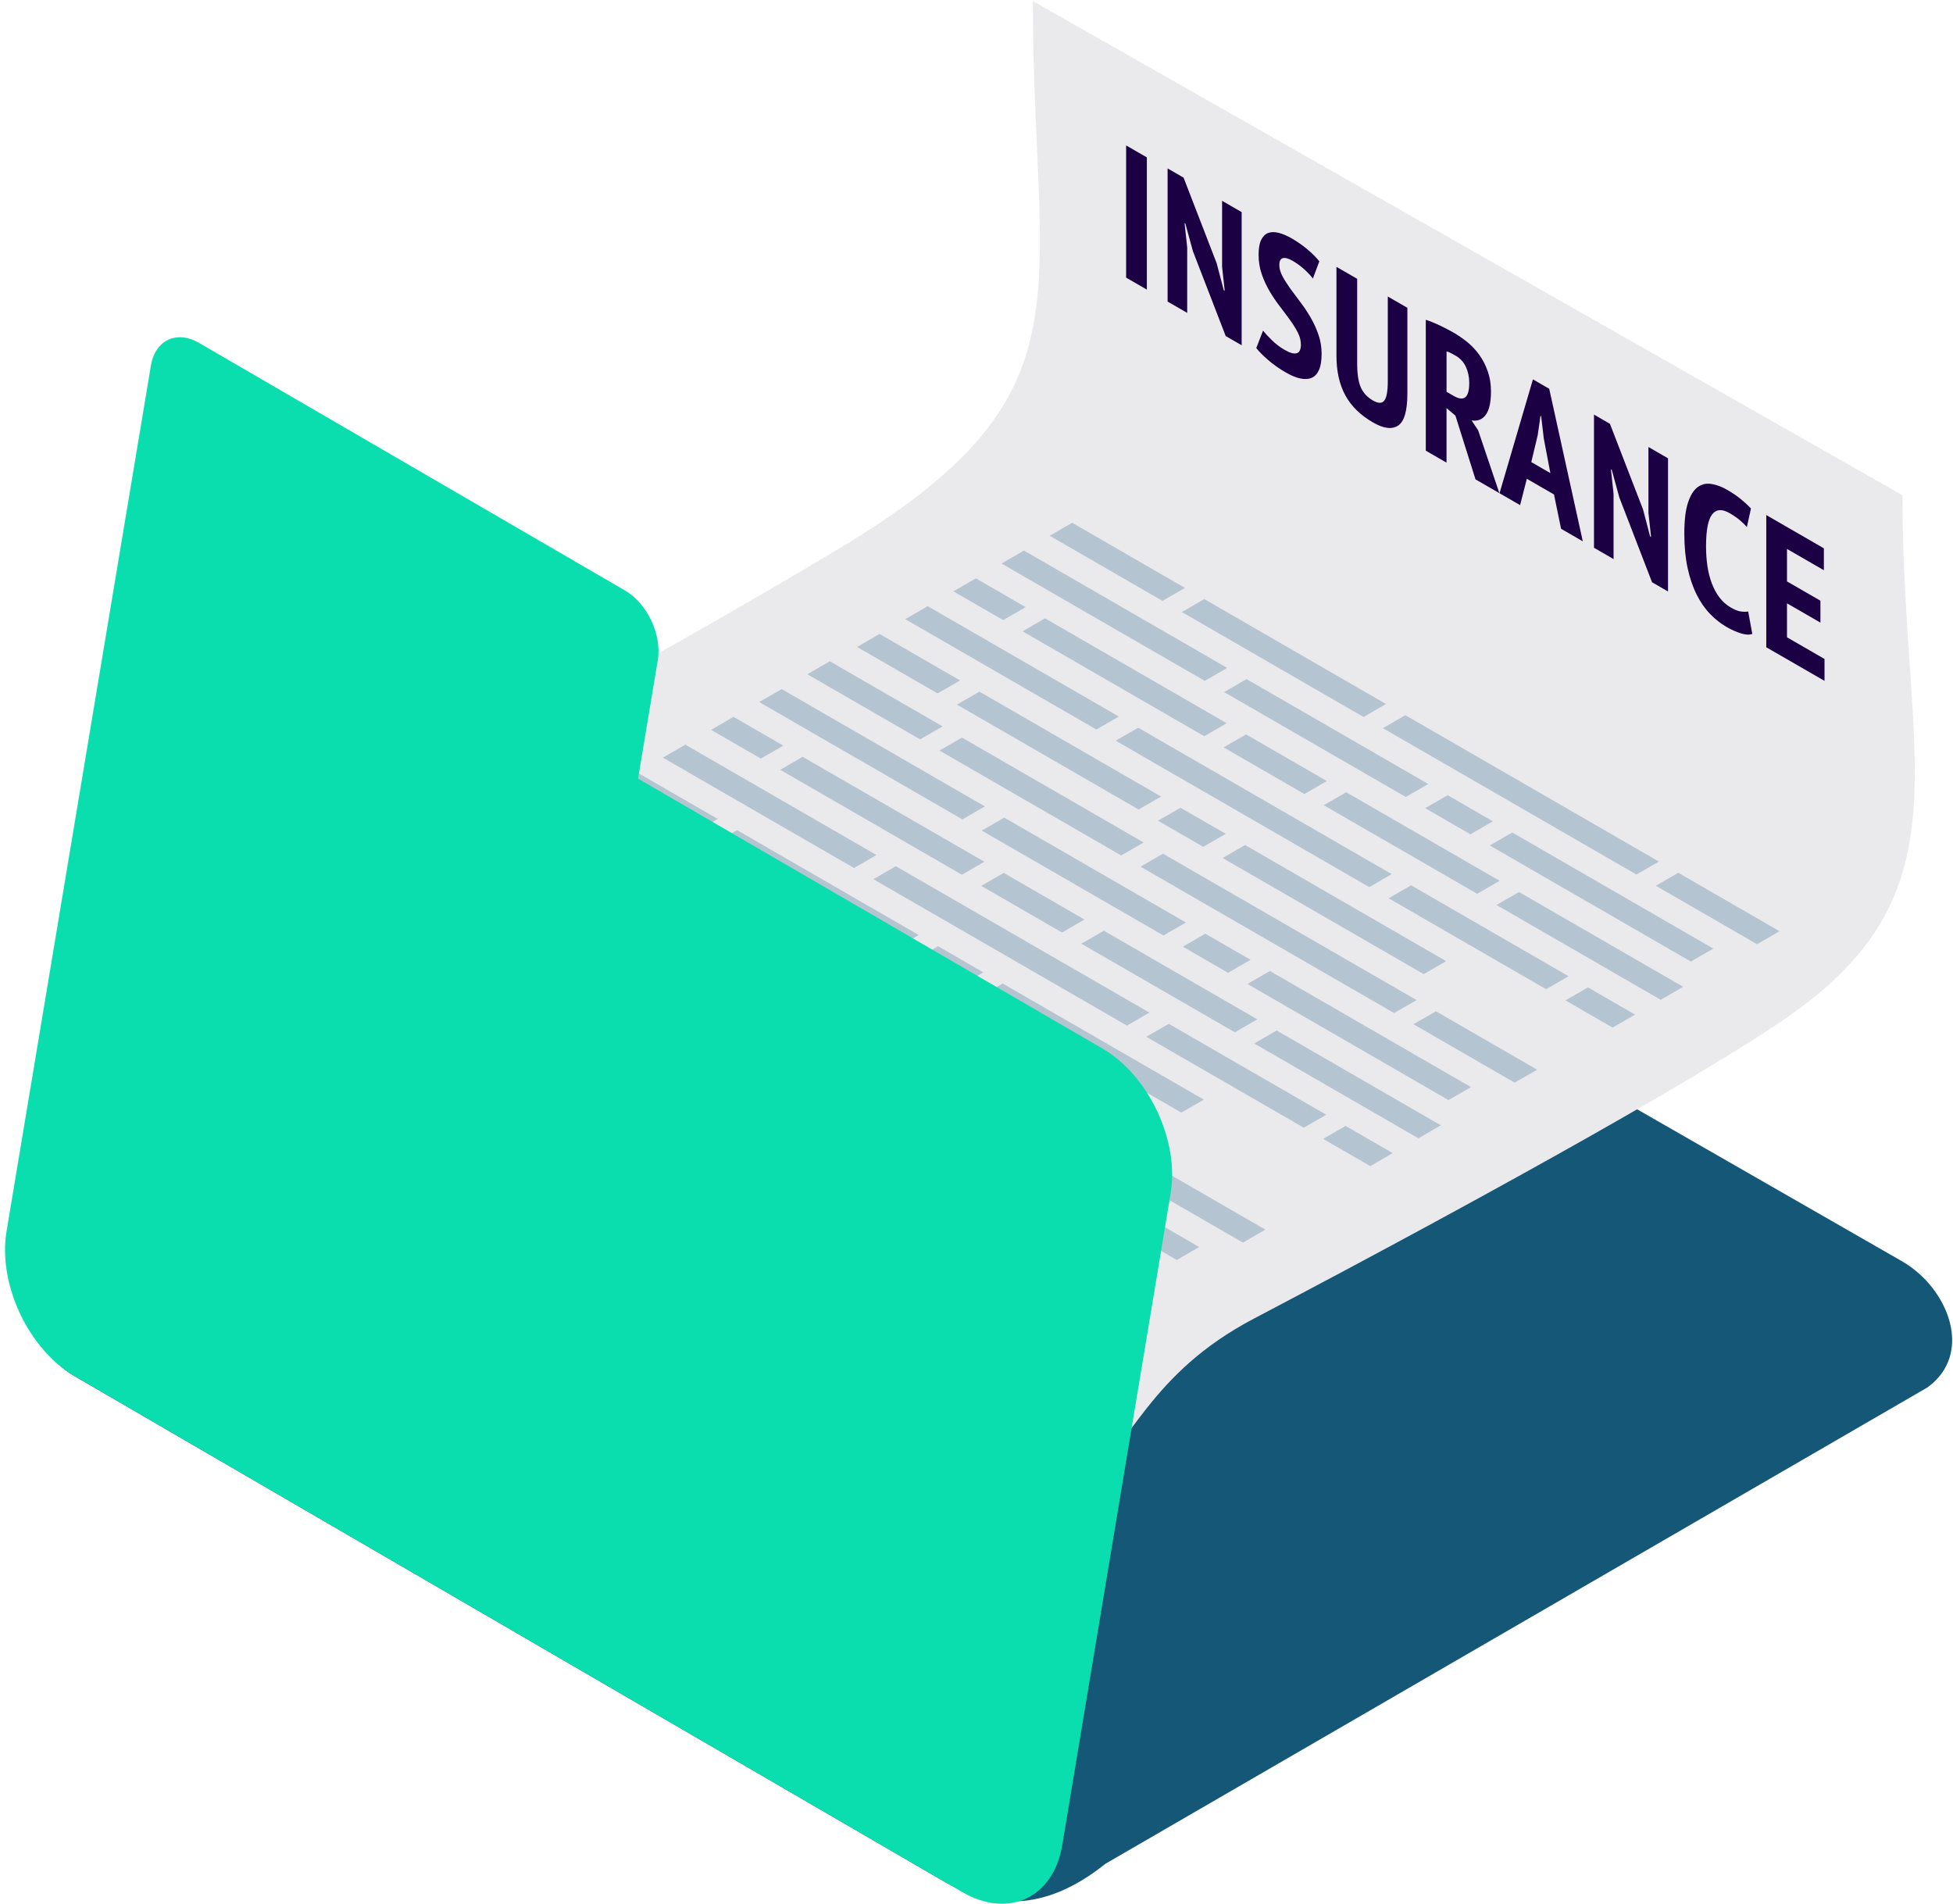 <?xml version="1.0" encoding="UTF-8" standalone="no"?>
<!DOCTYPE svg PUBLIC "-//W3C//DTD SVG 1.1//EN" "http://www.w3.org/Graphics/SVG/1.1/DTD/svg11.dtd">
<svg width="100%" height="100%" viewBox="0 0 237 231" version="1.1" xmlns="http://www.w3.org/2000/svg" xmlns:xlink="http://www.w3.org/1999/xlink" xml:space="preserve" xmlns:serif="http://www.serif.com/" style="fill-rule:evenodd;clip-rule:evenodd;stroke-linejoin:round;stroke-miterlimit:2;">
    <g transform="matrix(1,0,0,1,-492,-89)">
        <g transform="matrix(1.126,0,0,1.126,325.732,-363.947)">
            <g>
                <path d="M278.314,519.43C283.305,522.327 290.24,520.954 293.748,516.375L293.79,516.322C297.29,511.744 304.235,510.369 309.221,513.263L352.678,538.195C357.667,541.091 360.42,548.158 355.366,551.786L266.802,603.1C259.941,608.59 254.204,607.802 249.22,604.906L155.7,550.56C150.722,547.666 149.508,541.549 153.015,536.967L225.312,500.656C232.37,497.173 238.623,496.367 243.612,499.263L278.314,519.43Z" style="fill:rgb(21,87,119);fill-rule:nonzero;"/>
            </g>
            <g>
                <g>
                    <path d="M352.699,455.627L258.98,402.382C258.98,434.767 265.92,444.802 237.749,461.583C229.282,466.627 214.862,475.131 187.079,489.731C175.807,495.654 173.988,503.212 168.288,508.041C162.765,512.72 156.64,513.999 154.162,515.443L249.261,570.432C251.038,569.378 257.942,567.807 264.017,562.661C269.717,557.833 271.537,550.275 282.808,544.351C310.592,529.751 332.512,517.347 340.573,511.679C359.928,498.069 352.699,484.339 352.699,455.627Z" style="fill:rgb(234,233,236);fill-rule:nonzero;"/>
                </g>
                <g>
                    <path d="M277.338,493.516L279.759,492.118L274.886,489.305L272.465,490.703L277.338,493.516ZM297.653,496.457L270.328,480.681L267.907,482.079L295.232,497.855L297.653,496.457ZM288.238,487.825L290.659,486.428L281.957,481.404L279.536,482.801L288.238,487.825ZM301.591,486.748L282.011,475.443L279.59,476.84L299.17,488.145L301.591,486.748ZM250.796,478.191L270.377,489.496L272.798,488.098L253.217,476.793L250.796,478.191ZM257.867,470.291L277.447,481.596L279.868,480.198L260.288,468.893L257.867,470.291ZM316.711,507.46L299.742,497.663L297.321,499.06L314.29,508.858L316.711,507.46ZM326.447,495.106L299.122,479.33L296.701,480.728L324.026,496.504L326.447,495.106ZM297.034,478.125L277.454,466.82L275.033,468.217L294.613,479.522L297.034,478.125ZM303.68,487.953L301.259,489.351L306.132,492.164L308.553,490.767L303.68,487.953ZM303.517,505.834L281.849,493.323L279.428,494.72L301.096,507.231L303.517,505.834ZM290.326,489.031L306.861,498.577L309.282,497.18L292.747,487.633L290.326,489.031ZM308.949,499.783L326.643,509.999L329.065,508.602L311.37,498.385L308.949,499.783ZM316.378,510.064L321.455,512.995L323.876,511.597L318.8,508.666L316.378,510.064ZM251.129,475.588L242.456,470.58L240.035,471.978L248.708,476.985L251.129,475.588ZM328.536,496.313L326.115,497.711L337.022,504.008L339.443,502.61L328.536,496.313ZM332.311,504.483L310.642,491.972L308.221,493.37L329.89,505.88L332.311,504.483ZM275.365,465.614L263.211,458.596L260.79,459.994L272.944,467.012L275.365,465.614ZM268.24,479.475L247.645,467.584L245.224,468.982L265.819,480.873L268.24,479.475ZM258.2,467.687L252.833,464.589L250.412,465.986L255.779,469.085L258.2,467.687ZM279.923,474.237L258.022,461.592L255.601,462.989L277.502,475.634L279.923,474.237Z" style="fill:rgb(181,196,209);fill-rule:nonzero;"/>
                </g>
                <g>
                    <path d="M251.22,508.439L253.641,507.042L248.768,504.229L246.347,505.627L251.22,508.439ZM271.536,511.382L244.211,495.606L241.79,497.004L269.115,512.779L271.536,511.382ZM262.12,502.75L264.541,501.352L255.839,496.329L253.418,497.726L262.12,502.75ZM275.473,501.672L255.893,490.367L253.472,491.765L273.052,503.07L275.473,501.672ZM224.678,493.116L244.258,504.421L246.679,503.023L227.099,491.718L224.678,493.116ZM231.749,485.215L251.329,496.52L253.75,495.123L234.17,483.818L231.749,485.215ZM290.594,522.385L273.624,512.588L271.203,513.985L288.172,523.783L290.594,522.385ZM300.329,510.031L273.004,494.255L270.583,495.653L297.908,511.429L300.329,510.031ZM270.916,493.049L251.336,481.744L248.915,483.142L268.495,494.447L270.916,493.049ZM277.562,502.878L275.141,504.276L280.014,507.089L282.435,505.691L277.562,502.878ZM277.398,520.758L255.73,508.248L253.309,509.646L274.977,522.156L277.398,520.758ZM264.208,503.956L280.743,513.502L283.164,512.104L266.63,502.558L264.208,503.956ZM282.831,514.708L300.526,524.924L302.947,523.526L285.252,513.31L282.831,514.708ZM290.261,524.988L295.337,527.92L297.758,526.522L292.682,523.591L290.261,524.988ZM225.011,490.512L216.338,485.505L213.916,486.902L222.589,491.91L225.011,490.512ZM302.418,511.237L299.997,512.634L310.904,518.931L313.325,517.534L302.418,511.237ZM306.192,519.408L284.524,506.897L282.103,508.294L303.771,520.805L306.192,519.408ZM249.247,480.539L237.093,473.521L234.672,474.919L246.826,481.937L249.247,480.539ZM242.122,494.399L221.526,482.508L219.105,483.906L239.7,495.797L242.122,494.399ZM232.082,482.611L226.716,479.513L224.295,480.91L229.661,484.009L232.082,482.611ZM253.805,489.162L231.904,476.517L229.483,477.914L251.384,490.559L253.805,489.162Z" style="fill:rgb(181,196,209);fill-rule:nonzero;"/>
                </g>
                <g>
                    <path d="M232.833,519.982L235.254,518.584L226.552,513.56L224.131,514.958L232.833,519.982ZM246.187,518.904L226.607,507.599L224.186,508.997L243.766,520.302L246.187,518.904ZM202.461,502.447L222.042,513.752L224.463,512.354L204.882,501.05L202.461,502.447ZM271.042,527.264L243.717,511.488L241.295,512.886L268.621,528.661L271.042,527.264ZM241.628,510.281L222.048,498.976L219.627,500.374L239.207,511.679L241.628,510.281ZM248.275,520.11L245.854,521.507L250.727,524.321L253.148,522.923L248.275,520.11ZM273.131,528.47L270.71,529.867L281.617,536.164L284.038,534.767L273.131,528.47ZM276.905,536.641L255.237,524.13L252.816,525.527L274.484,538.038L276.905,536.641ZM219.96,497.771L207.806,490.753L205.385,492.151L217.539,499.168L219.96,497.771ZM198.13,522.167L177.534,510.276L175.113,511.673L195.708,523.564L198.13,522.167ZM202.794,499.844L197.428,496.745L195.007,498.143L200.373,501.242L202.794,499.844ZM224.518,506.395L202.618,493.75L200.196,495.147L222.097,507.792L224.518,506.395Z" style="fill:rgb(181,196,209);fill-rule:nonzero;"/>
                </g>
                <g>
                    <g>
                        <path d="M269.028,417.934L271.262,419.223L271.262,433.47L269.028,432.18L269.028,417.934Z" style="fill:rgb(27,0,68);fill-rule:nonzero;"/>
                    </g>
                    <g>
                        <path d="M276.229,429.336L275.413,426.361L275.325,426.31L275.609,428.936L275.609,435.978L273.498,434.759L273.498,420.411L275.219,421.404L278.784,430.626L279.547,433.528L279.653,433.591L279.37,431.005L279.37,423.902L281.48,425.12L281.48,439.468L279.76,438.475L276.229,429.336Z" style="fill:rgb(27,0,68);fill-rule:nonzero;"/>
                    </g>
                    <g>
                        <path d="M287.863,439.391C287.863,438.957 287.75,438.522 287.526,438.086C287.301,437.652 287.021,437.201 286.683,436.735C286.347,436.269 285.98,435.779 285.584,435.265C285.187,434.751 284.821,434.207 284.484,433.633C284.148,433.059 283.866,432.449 283.642,431.804C283.417,431.158 283.305,430.463 283.305,429.716C283.305,429.025 283.396,428.491 283.58,428.114C283.764,427.738 284.015,427.49 284.333,427.37C284.652,427.248 285.031,427.243 285.468,427.352C285.906,427.463 286.372,427.661 286.869,427.948C287.472,428.296 288.033,428.688 288.554,429.125C289.074,429.561 289.506,429.993 289.849,430.422L289.157,432.281C288.956,432.002 288.657,431.68 288.261,431.316C287.865,430.952 287.436,430.636 286.975,430.37C286.514,430.104 286.159,430.009 285.911,430.082C285.663,430.155 285.539,430.403 285.539,430.823C285.539,431.203 285.651,431.604 285.875,432.024C286.1,432.447 286.381,432.89 286.717,433.356C287.054,433.822 287.42,434.315 287.817,434.835C288.213,435.356 288.579,435.906 288.916,436.487C289.253,437.068 289.534,437.685 289.759,438.337C289.984,438.988 290.096,439.675 290.096,440.394C290.096,441.114 290.005,441.684 289.822,442.108C289.638,442.531 289.379,442.819 289.041,442.969C288.705,443.121 288.299,443.149 287.827,443.052C287.354,442.955 286.827,442.739 286.248,442.405C285.515,441.982 284.873,441.53 284.323,441.05C283.774,440.571 283.351,440.143 283.055,439.769L283.783,437.89C284.019,438.189 284.345,438.539 284.758,438.941C285.172,439.343 285.615,439.68 286.088,439.953C287.272,440.637 287.863,440.449 287.863,439.391Z" style="fill:rgb(27,0,68);fill-rule:nonzero;"/>
                    </g>
                    <g>
                        <path d="M297.227,434.214L299.338,435.433L299.338,444.672C299.338,446.518 299.009,447.665 298.354,448.113C297.698,448.562 296.79,448.452 295.631,447.783C294.271,446.998 293.276,446.018 292.643,444.846C292.01,443.673 291.695,442.26 291.695,440.605L291.695,431.019L293.929,432.309L293.929,441.447C293.929,442.56 294.059,443.412 294.319,444.002C294.579,444.594 295.011,445.064 295.613,445.411C296.193,445.746 296.606,445.751 296.855,445.426C297.103,445.102 297.228,444.41 297.228,443.353L297.228,434.214L297.227,434.214Z" style="fill:rgb(27,0,68);fill-rule:nonzero;"/>
                    </g>
                    <g>
                        <path d="M301.324,436.722C301.809,436.88 302.329,437.092 302.885,437.358C303.441,437.626 303.919,437.875 304.322,438.107C304.83,438.401 305.326,438.745 305.812,439.139C306.296,439.535 306.725,439.993 307.097,440.513C307.47,441.034 307.772,441.621 308.002,442.277C308.233,442.932 308.348,443.661 308.348,444.461C308.348,445.614 308.162,446.446 307.79,446.957C307.416,447.469 306.905,447.672 306.256,447.567L306.964,448.628L309.253,455.403L306.681,453.919L304.517,447.053L303.559,446.236L303.559,452.117L301.324,450.827L301.324,436.722ZM303.559,444.483L304.322,444.923C304.878,445.244 305.298,445.293 305.581,445.07C305.866,444.846 306.007,444.328 306.007,443.514C306.007,442.904 305.889,442.336 305.653,441.814C305.416,441.291 305.044,440.881 304.536,440.588C304.347,440.479 304.163,440.38 303.987,440.291C303.809,440.203 303.667,440.146 303.561,440.127L303.561,444.483L303.559,444.483Z" style="fill:rgb(27,0,68);fill-rule:nonzero;"/>
                    </g>
                    <g>
                        <path d="M315.14,455.546L312.214,453.857L311.487,456.693L309.27,455.414L312.871,443.144L314.626,444.158L318.244,460.595L315.903,459.243L315.14,455.546ZM312.692,452.057L314.75,453.245L314.041,449.518L313.757,447.116L313.686,447.075L313.385,449.16L312.692,452.057Z" style="fill:rgb(27,0,68);fill-rule:nonzero;"/>
                    </g>
                    <g>
                        <path d="M322.181,455.866L321.366,452.891L321.277,452.84L321.56,455.466L321.56,462.508L319.45,461.289L319.45,446.94L321.17,447.934L324.735,457.156L325.497,460.059L325.603,460.12L325.319,457.535L325.319,450.432L327.429,451.651L327.429,466L325.709,465.006L322.181,455.866Z" style="fill:rgb(27,0,68);fill-rule:nonzero;"/>
                    </g>
                    <g>
                        <path d="M336.511,470.57C336.203,470.691 335.792,470.672 335.278,470.51C334.764,470.348 334.253,470.12 333.744,469.827C333.105,469.458 332.511,468.99 331.962,468.421C331.412,467.854 330.93,467.158 330.516,466.335C330.102,465.513 329.777,464.559 329.54,463.473C329.304,462.386 329.186,461.152 329.186,459.767C329.186,458.329 329.319,457.212 329.585,456.415C329.852,455.62 330.2,455.064 330.631,454.751C331.063,454.437 331.556,454.325 332.112,454.415C332.668,454.505 333.229,454.714 333.797,455.042C334.377,455.376 334.882,455.723 335.314,456.08C335.746,456.437 336.097,456.763 336.369,457.056L335.926,459.059C335.701,458.793 335.438,458.537 335.137,458.288C334.835,458.04 334.477,457.796 334.064,457.557C333.249,457.086 332.621,457.132 332.184,457.693C331.746,458.255 331.527,459.405 331.527,461.141C331.527,461.887 331.577,462.598 331.678,463.273C331.778,463.949 331.938,464.573 332.157,465.147C332.375,465.721 332.654,466.227 332.99,466.667C333.327,467.105 333.732,467.461 334.205,467.734C334.619,467.973 334.973,468.114 335.269,468.155C335.564,468.197 335.831,468.198 336.068,468.158L336.511,470.57Z" style="fill:rgb(27,0,68);fill-rule:nonzero;"/>
                    </g>
                    <g>
                        <path d="M338.018,457.765L344.225,461.349L344.225,463.71L340.252,461.416L340.252,464.916L343.853,466.994L343.853,469.355L340.252,467.276L340.252,470.939L344.296,473.274L344.296,475.634L338.018,472.01L338.018,457.765Z" style="fill:rgb(27,0,68);fill-rule:nonzero;"/>
                    </g>
                </g>
            </g>
            <g>
                <path d="M266.477,515.252L216.429,486.164L218.554,473.389C219.008,470.66 217.421,467.288 215.026,465.897L169.105,439.208C166.712,437.817 164.382,438.913 163.928,441.642L148.366,534.954C147.422,540.638 150.722,547.668 155.713,550.558L251.372,606.156C256.352,609.053 261.207,606.77 262.147,601.084L273.826,530.862C274.771,525.177 271.466,518.151 266.477,515.252Z" style="fill:rgb(11,222,174);fill-rule:nonzero;"/>
            </g>
        </g>
    </g>
</svg>
